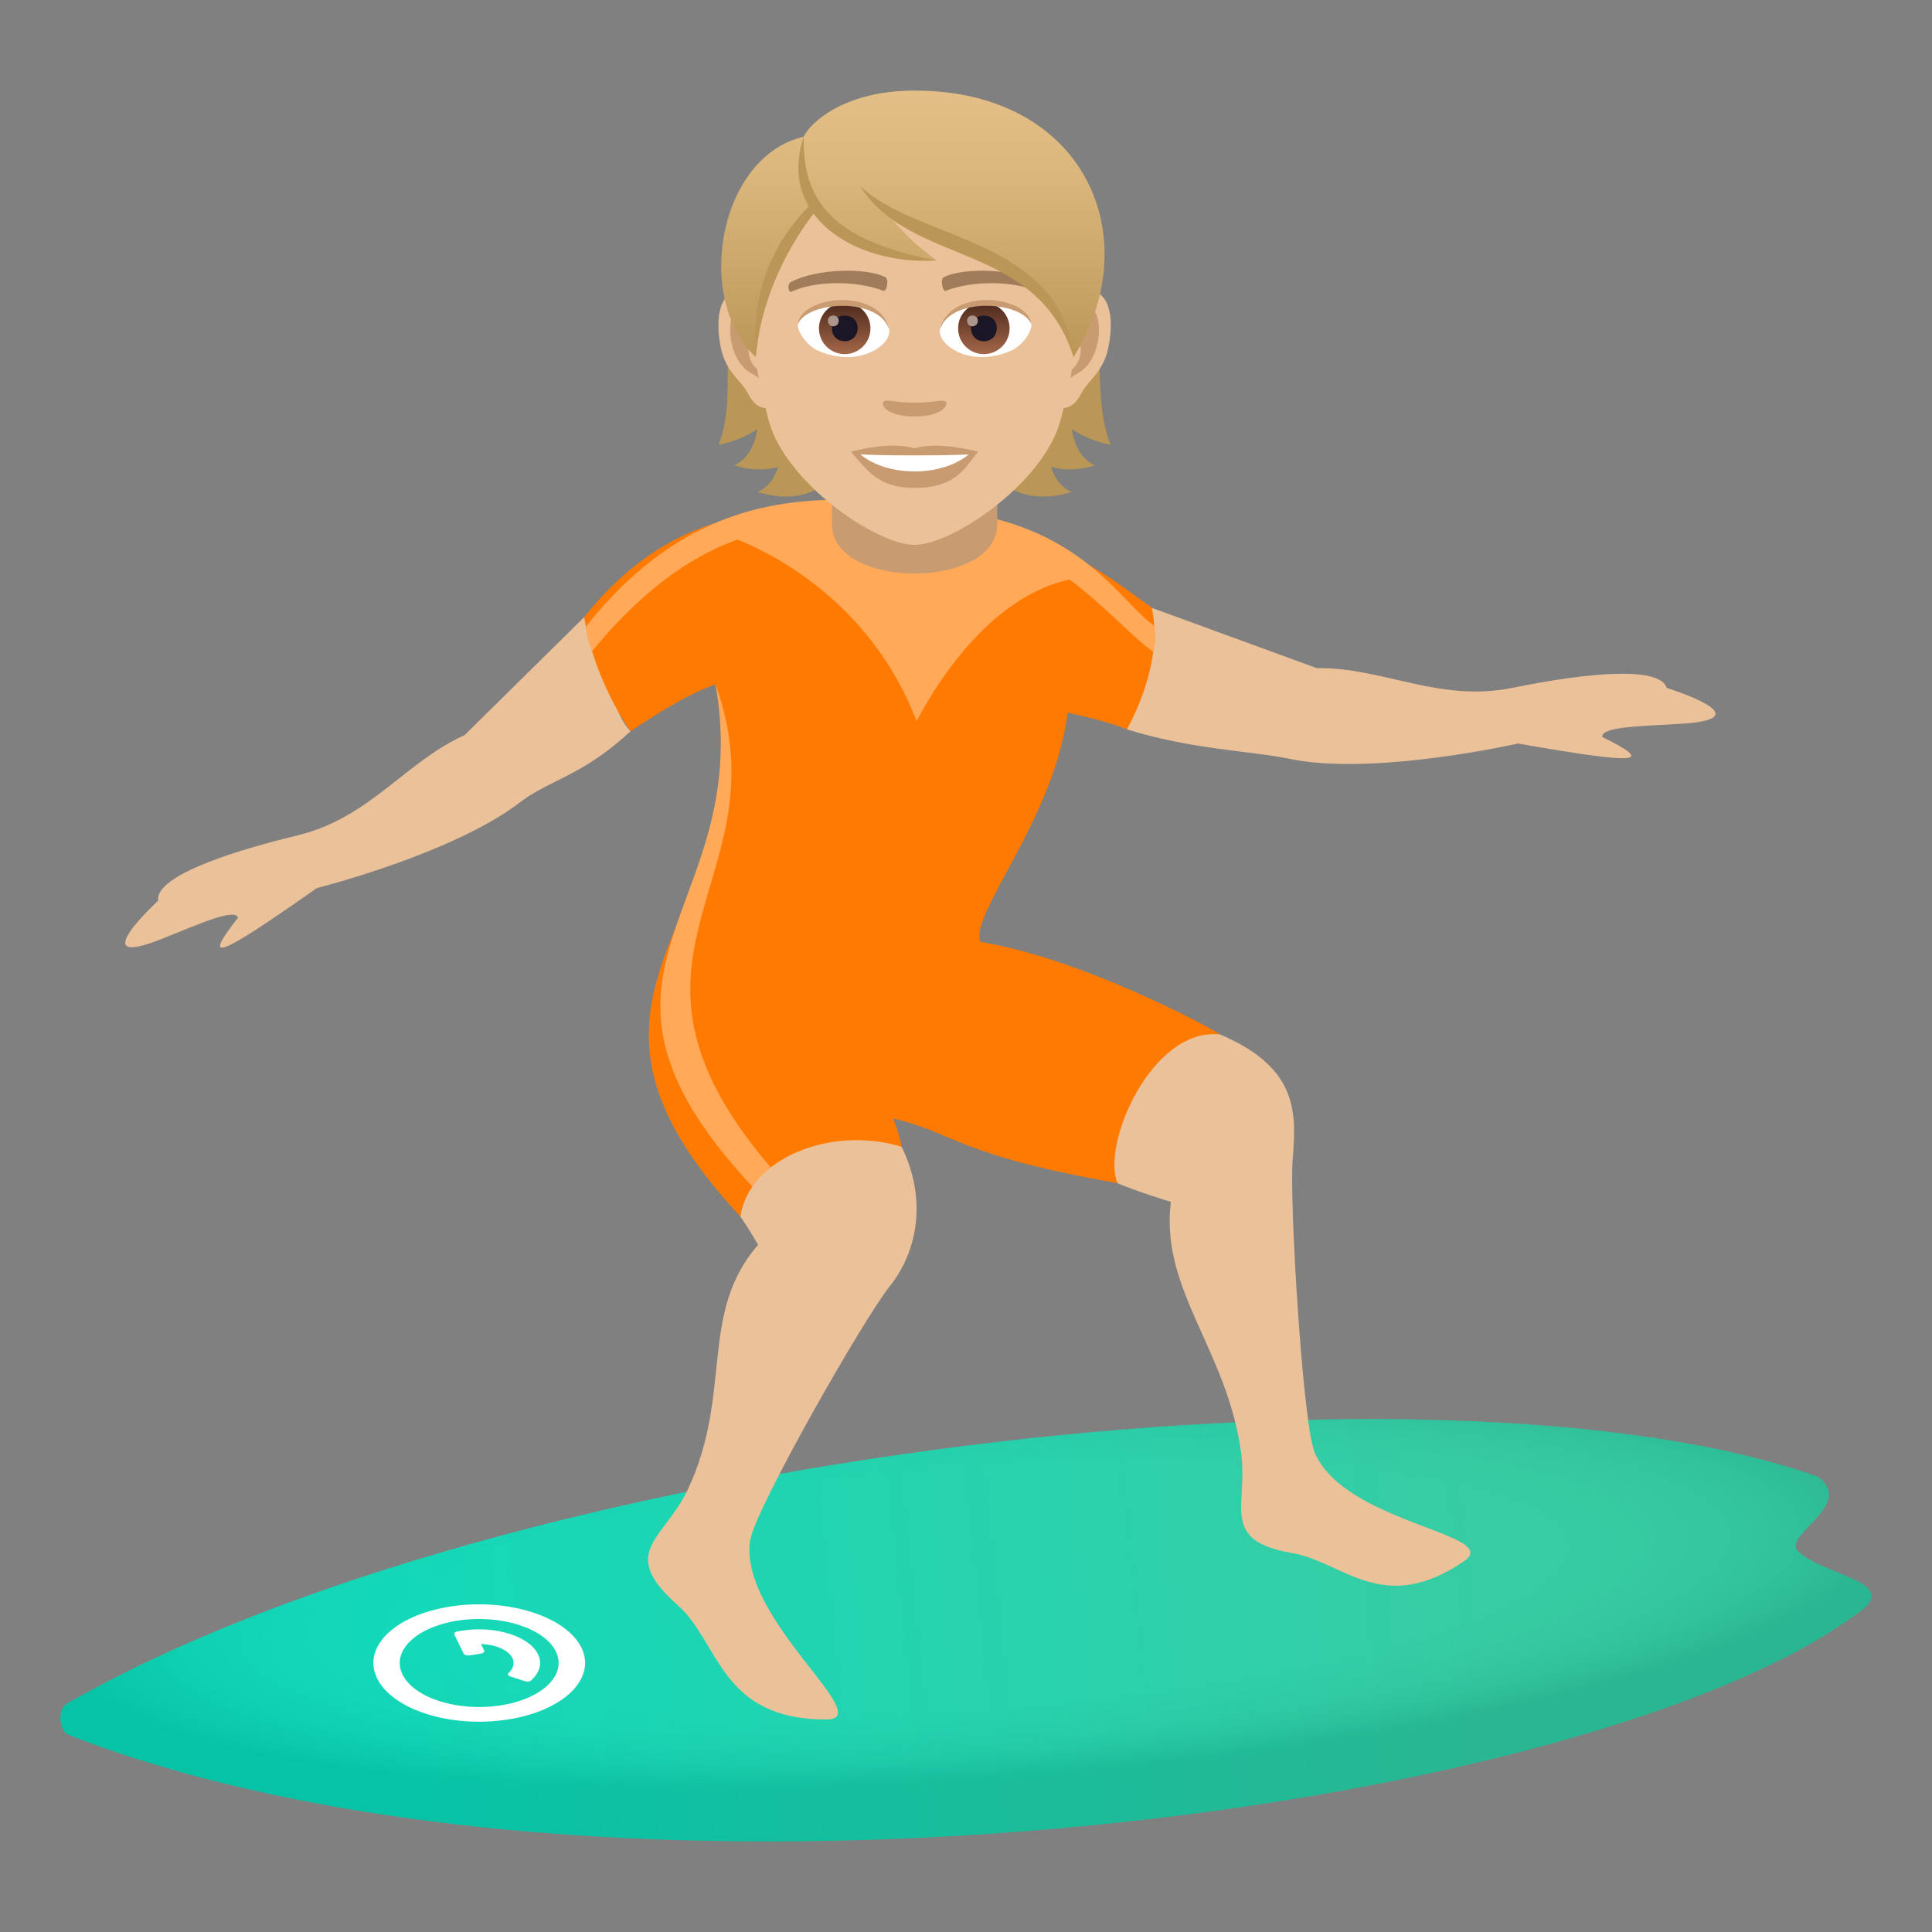 <?xml version="1.0" encoding="utf-8"?>
<!-- Generator: Adobe Illustrator 15.0.0, SVG Export Plug-In . SVG Version: 6.00 Build 0)  -->
<!DOCTYPE svg PUBLIC "-//W3C//DTD SVG 1.1//EN" "http://www.w3.org/Graphics/SVG/1.1/DTD/svg11.dtd">
<svg version="1.1" id="Layer_1" xmlns:x="http://ns.adobe.com/Extensibility/1.0/" xmlns:i="http://ns.adobe.com/AdobeIllustrator/10.0/" xmlns:graph="http://ns.adobe.com/Graphs/1.0/"
	 xmlns="http://www.w3.org/2000/svg" xmlns:xlink="http://www.w3.org/1999/xlink" xmlns:a="http://ns.adobe.com/AdobeSVGViewerExtensions/3.0/"
	 x="0px" y="0px" width="64px" height="64px" viewBox="0 0 64 64" enable-background="new 0 0 64 64" xml:space="preserve">
<rect x="0" y="0" width="64" height="64" fill="#808080" stroke="none"/>
<linearGradient id="SVGID_1_" gradientUnits="userSpaceOnUse" x1="69.522" y1="-136.31" x2="105.125" y2="-132.595" gradientTransform="matrix(1 0 0 -1 -56 -80)">
	<stop  offset="0" style="stop-color:#00D6B3"/>
	<stop  offset="1" style="stop-color:#27C89C"/>
	<a:midPointStop  offset="0" style="stop-color:#00D6B3"/>
	<a:midPointStop  offset="0.5" style="stop-color:#00D6B3"/>
	<a:midPointStop  offset="1" style="stop-color:#27C89C"/>
</linearGradient>
<path fill="url(#SVGID_1_)" d="M59.484,51.283c-0.125-0.59,1.908-1.492,0.736-2.367c-12.521-4.449-43.479-0.775-57.967,7.496
	c-0.412,0.236-0.256,0.953,0.004,1.053c6.645,2.596,15.418,3.621,24.252,3.529c14.731-0.15,29.641-3.404,35.176-7.666
	C62.945,52.361,60.055,52.113,59.484,51.283z"/>
<radialGradient id="SVGID_2_" cx="61.013" cy="-1576.452" r="30.214" gradientTransform="matrix(1 -0.07 -0.015 -0.21 -52.268 -274.207)" gradientUnits="userSpaceOnUse">
	<stop  offset="0.632" style="stop-color:#FFFFFF;stop-opacity:0.3"/>
	<stop  offset="0.713" style="stop-color:#E5E5E6;stop-opacity:0.328"/>
	<stop  offset="0.859" style="stop-color:#A3A1A7;stop-opacity:0.388"/>
	<stop  offset="1" style="stop-color:#393644;stop-opacity:0.475"/>
	<a:midPointStop  offset="0.632" style="stop-color:#FFFFFF;stop-opacity:0.3"/>
	<a:midPointStop  offset="0.5" style="stop-color:#FFFFFF;stop-opacity:0.3"/>
	<a:midPointStop  offset="0.713" style="stop-color:#E5E5E6;stop-opacity:0.328"/>
	<a:midPointStop  offset="0.5" style="stop-color:#E5E5E6;stop-opacity:0.328"/>
	<a:midPointStop  offset="0.859" style="stop-color:#A3A1A7;stop-opacity:0.388"/>
	<a:midPointStop  offset="0.5" style="stop-color:#A3A1A7;stop-opacity:0.388"/>
	<a:midPointStop  offset="1" style="stop-color:#393644;stop-opacity:0.475"/>
</radialGradient>
<path opacity="0.25" fill="url(#SVGID_2_)" enable-background="new    " d="M59.484,51.283c-0.125-0.59,1.908-1.492,0.736-2.367
	c-12.521-4.449-43.479-0.775-57.967,7.496c-0.412,0.236-0.256,0.953,0.004,1.053c6.645,2.596,15.418,3.621,24.252,3.529
	c14.731-0.15,29.641-3.404,35.176-7.666C62.945,52.361,60.055,52.113,59.484,51.283z"/>
<path id="Shape_7_" fill="#FFFFFF" d="M13.333,55.467c-0.375-0.777,0.449-1.576,1.861-1.787c1.396-0.205,2.846,0.254,3.221,1.031
	c0.377,0.779-0.463,1.578-1.859,1.787C15.144,56.707,13.712,56.244,13.333,55.467z M12.49,55.592
	c0.498,1.037,2.416,1.654,4.291,1.375c1.863-0.275,2.982-1.344,2.482-2.381c-0.502-1.037-2.434-1.65-4.295-1.375
	C13.089,53.488,11.986,54.557,12.49,55.592z"/>
<path id="Combined-Shape_6_" fill="#FFFFFF" d="M16.033,54.664c0.029,0.061-0.012,0.102-0.127,0.119l-0.336,0.051
	c-0.113,0.016-0.186-0.008-0.217-0.068l-0.297-0.609c-0.027-0.063,0.014-0.104,0.129-0.121l0.166-0.025
	c1.074-0.158,2.186,0.195,2.473,0.791c0.143,0.291,0.059,0.596-0.215,0.85c-0.047,0.055-0.129,0.066-0.236,0.035l-0.447-0.146
	c-0.107-0.033-0.129-0.076-0.064-0.133c0.141-0.143,0.193-0.314,0.113-0.48c-0.131-0.27-0.564-0.453-1.041-0.467L16.033,54.664z"/>
<path fill="#EBC199" d="M55.213,22.788c-0.229-0.719-2.551-0.525-5.123,0c-2.424,0.49-4.305-0.693-6.467-0.654l-5.5-2.01
	c-0.354,1.203-0.422,2.842-0.793,4.037c2.08,0.652,4.064,0.717,5.285,0.955c2.766,0.629,7.67-0.486,7.67-0.486
	c4.16,0.729,4.488,0.625,2.793-0.217c-0.033-0.342,1.215-0.352,2.625-0.438C58.492,23.803,55.213,22.788,55.213,22.788z"/>
<path fill="#EBC199" d="M5.238,29.838c-0.111-0.744,2.066-1.551,4.615-2.164c2.404-0.58,3.57-2.439,5.537-3.322l3.963-3.91
	c0.854,0.938,0.666,2.861,1.535,3.781c-1.584,1.467-2.617,1.586-3.609,2.314c-2.217,1.736-6.783,2.881-6.783,2.881
	c-3.426,2.412-3.766,2.457-2.611,0.982c-0.123-0.322-1.254,0.197-2.563,0.717C2.732,32.139,5.238,29.838,5.238,29.838z"/>
<path fill="#FF7A00" d="M40.422,34.271c-0.432-0.297-4.637-2.529-7.944-3.07c-0.357-0.957,2.422-4.016,2.891-7.59
	c0,0,1.229,0.246,1.959,0.551c0,0,1.264-2.156,0.822-4.037c-1.021-0.703-2.6-2.07-5.006-2.561c-1-0.203-4.389-0.758-5.489-0.748
	c-3.043,0.027-5.799,0.486-8.303,3.625c0.328,2.127,1.535,3.781,1.535,3.781s1.82-1.246,2.816-1.547
	c1.623,7.969-6.326,9.947,0.82,17.621c5.068-1.355,5.953-0.83,5.068-3.248c2.096,0.512,2.129,1.211,7.43,2.146
	C38.484,39.453,41.408,34.949,40.422,34.271z"/>
<path fill="#FFA959" d="M23.705,22.676c1.34,7.707-5.795,9.4,1.537,16.968c0.236-0.064,0.324-0.625,0.543-0.682
	C19.251,31.616,26.082,29.29,23.705,22.676z"/>
<path fill="#EBC199" d="M42.822,38.412c0.123-1.549,0.195-3.035-2.4-4.143c-2.277-0.254-3.957,3.678-3.398,4.926
	c0.498,0.229,1.762,0.619,1.762,0.619c-0.359,2.912,1.859,4.891,2.326,8.297c0.244,1.793-0.73,2.92,1.701,3.338
	c1.668,0.287,3.008,2.111,5.691,0.262c1.301-0.896-3.961-1.24-4.953-3.594C43.156,47.182,42.709,39.809,42.822,38.412z"/>
<path fill="#EBC199" d="M29.47,42.615c0.996-1.25,1.201-2.99,0.398-4.625c-2.27-0.707-5.039,0.336-5.342,2.307
	c0.33,0.482,0.588,0.939,0.588,0.939c-1.982,2.271-0.828,4.936-2.332,8.109c-0.793,1.67-2.334,2.063-0.324,3.836
	c1.375,1.217,1.398,3.791,4.924,3.779c1.707-0.008-2.947-3.363-2.529-5.947C25.021,49.986,28.576,43.736,29.47,42.615z"/>
<path fill="#FFA959" d="M38.238,20.731c-1.02-0.699-2.139-2.854-5.577-3.62c-0.996-0.223-3.898-0.563-4.996-0.555
	c-3.043,0.029-5.746,1.053-8.25,4.192c0,0,0.008,0.436,0.201,0.82c1.533-1.861,3.111-3.084,4.811-3.694
	c1.01,0.397,4.393,1.993,5.936,6.01c2.008-3.723,4.188-4.51,5.067-4.684c1.172,0.871,2.125,1.945,2.768,2.389
	C38.197,21.59,38.342,21.176,38.238,20.731z"/>
<path fill="#C99B71" d="M27.56,17.369c0,2.174,5.473,2.174,5.473,0c0-0.74,0-2.406,0-2.406H27.56
	C27.56,14.963,27.56,16.629,27.56,17.369z"/>
<path fill="#BA9757" d="M35.5,14.213c0.371,0.244,0.797,0.426,1.295,0.52c-0.885-2.014,0.449-6.236-2.285-9.34
	c-3.854,0.115-4.387,12.559,0.986,10.904c-0.342-0.148-0.557-0.451-0.682-0.83c0.414,0.117,0.896,0.121,1.461-0.051
	C35.826,15.221,35.598,14.766,35.5,14.213z"/>
<path fill="#BA9757" d="M25.824,5.393c-2.734,3.104-1.141,7.326-2.025,9.34c0.498-0.094,0.926-0.275,1.295-0.52
	c-0.098,0.553-0.326,1.008-0.775,1.203c0.563,0.172,1.047,0.168,1.461,0.051c-0.125,0.379-0.34,0.682-0.682,0.83
	C30.47,17.952,29.679,5.508,25.824,5.393z"/>
<path id="Path_1087_" fill="#EBC199" d="M35.92,9.633c-0.869,0.105-1.498,3.016-0.951,3.783c0.076,0.107,0.525,0.277,0.857-0.4
	c0.186-0.375,0.717-0.688,0.881-1.463C36.918,10.563,36.787,9.527,35.92,9.633z"/>
<path id="Path_1086_" fill="#EBC199" d="M24.673,9.633c0.871,0.105,1.5,3.016,0.951,3.783c-0.076,0.107-0.525,0.277-0.857-0.4
	c-0.184-0.375-0.717-0.688-0.881-1.463C23.675,10.563,23.808,9.527,24.673,9.633z"/>
<path id="Path_1085_" fill="#C99B71" d="M35.896,10.189c-0.227,0.072-0.475,0.418-0.609,0.992c0.795-0.172,0.596,1.148-0.094,1.174
	c0.006,0.133,0.016,0.27,0.031,0.414c0.332-0.482,0.67-0.289,1.006-1.006C36.531,11.117,36.459,10.014,35.896,10.189z"/>
<path id="Path_1084_" fill="#C99B71" d="M25.306,11.18c-0.135-0.572-0.381-0.918-0.609-0.99c-0.563-0.176-0.635,0.928-0.332,1.574
	c0.334,0.717,0.672,0.523,1.004,1.006c0.018-0.145,0.025-0.281,0.031-0.414C24.718,12.322,24.521,11.02,25.306,11.18z"/>
<path fill="#EBC199" d="M30.296,4.038c-3.771,0-5.59,3.065-5.361,7.009c0.047,0.793,0.268,1.936,0.539,2.916
	c0.566,2.035,3.551,4.086,4.822,4.086s4.256-2.051,4.823-4.086c0.273-0.98,0.494-2.123,0.541-2.916
	C35.887,7.104,34.07,4.038,30.296,4.038z"/>
<path id="Path_1083_" fill="#A17C5B" d="M34.395,9.342c-0.861-0.455-2.514-0.479-3.127-0.16c-0.133,0.061-0.045,0.492,0.064,0.451
	c0.857-0.338,2.241-0.346,3.043,0.029C34.482,9.711,34.525,9.404,34.395,9.342z"/>
<path id="Path_1082_" fill="#A17C5B" d="M26.199,9.342c0.863-0.455,2.512-0.479,3.129-0.16c0.131,0.061,0.045,0.492-0.066,0.451
	c-0.859-0.338-2.238-0.346-3.043,0.029C26.113,9.711,26.068,9.404,26.199,9.342z"/>
<path id="Path_1081_" fill="#C99B71" d="M31.314,13.297c-0.107-0.074-0.359,0.041-1.018,0.041c-0.656,0-0.91-0.115-1.018-0.041
	c-0.129,0.092,0.076,0.5,1.018,0.5S31.445,13.389,31.314,13.297z"/>
<path id="Path_1080_" fill="#C99B71" d="M30.296,14.85c-0.848-0.25-2.105,0.117-2.105,0.117c0.479,0.521,0.83,1.197,2.105,1.197
	c1.461,0,1.711-0.768,2.105-1.197C32.402,14.967,31.144,14.6,30.296,14.85z"/>
<path id="Path_1079_" fill="#FFFFFF" d="M28.507,15.055c0.889,0.746,2.686,0.75,3.58,0C31.138,15.096,29.46,15.096,28.507,15.055z"
	/>
<path id="Path_1078_" fill="#FFFFFF" d="M29.457,10.895c0.033,0.25-0.137,0.545-0.605,0.768c-0.299,0.141-0.918,0.307-1.732-0.037
	c-0.365-0.152-0.721-0.633-0.689-0.896C26.871,9.896,29.044,9.775,29.457,10.895z"/>
<linearGradient id="Oval_1_" gradientUnits="userSpaceOnUse" x1="-424.164" y1="480.478" x2="-424.164" y2="480.738" gradientTransform="matrix(6.57 0 0 -6.57 2814.78 3168.528)">
	<stop  offset="0" style="stop-color:#A6694A"/>
	<stop  offset="1" style="stop-color:#4F2A1E"/>
	<a:midPointStop  offset="0" style="stop-color:#A6694A"/>
	<a:midPointStop  offset="0.5" style="stop-color:#A6694A"/>
	<a:midPointStop  offset="1" style="stop-color:#4F2A1E"/>
</linearGradient>
<circle id="Oval_90_" fill="url(#Oval_1_)" cx="27.982" cy="10.878" r="0.853"/>
<path id="Path_1077_" fill="#1A1626" d="M27.556,10.863c0,0.59,0.854,0.59,0.854,0C28.41,10.316,27.556,10.316,27.556,10.863z"/>
<path id="Path_1076_" fill="#AB968C" d="M27.425,10.625c0,0.246,0.359,0.246,0.359,0C27.785,10.395,27.425,10.395,27.425,10.625z"/>
<path id="Path_1075_" fill="#C99B71" d="M29.46,10.928c-0.346-1.111-2.709-0.947-3.031-0.199C26.548,9.77,29.166,9.518,29.46,10.928
	z"/>
<path id="Path_1074_" fill="#FFFFFF" d="M31.136,10.895c-0.033,0.25,0.137,0.545,0.605,0.768c0.299,0.141,0.918,0.307,1.733-0.037
	c0.367-0.152,0.723-0.633,0.689-0.896C33.725,9.896,31.548,9.775,31.136,10.895z"/>
<linearGradient id="Oval_2_" gradientUnits="userSpaceOnUse" x1="-426.161" y1="480.478" x2="-426.161" y2="480.738" gradientTransform="matrix(6.57 0 0 -6.57 2832.511 3168.528)">
	<stop  offset="0" style="stop-color:#A6694A"/>
	<stop  offset="1" style="stop-color:#4F2A1E"/>
	<a:midPointStop  offset="0" style="stop-color:#A6694A"/>
	<a:midPointStop  offset="0.5" style="stop-color:#A6694A"/>
	<a:midPointStop  offset="1" style="stop-color:#4F2A1E"/>
</linearGradient>
<circle id="Oval_89_" fill="url(#Oval_2_)" cx="32.591" cy="10.878" r="0.853"/>
<path id="Path_1073_" fill="#1A1626" d="M32.166,10.863c0,0.59,0.854,0.59,0.854,0C33.02,10.316,32.166,10.316,32.166,10.863z"/>
<path id="Path_1072_" fill="#AB968C" d="M32.035,10.625c0,0.246,0.357,0.246,0.357,0C32.392,10.395,32.035,10.395,32.035,10.625z"/>
<path id="Path_1071_" fill="#C99B71" d="M31.132,10.928c0.346-1.111,2.709-0.951,3.032-0.199
	C34.045,9.77,31.427,9.518,31.132,10.928z"/>
<linearGradient id="SVGID_3_" gradientUnits="userSpaceOnUse" x1="30.241" y1="11.83" x2="30.241" y2="3">
	<stop  offset="0" style="stop-color:#BA9757"/>
	<stop  offset="0.227" style="stop-color:#C6A265"/>
	<stop  offset="0.705" style="stop-color:#DBB77D"/>
	<stop  offset="1" style="stop-color:#E3BE86"/>
	<a:midPointStop  offset="0" style="stop-color:#BA9757"/>
	<a:midPointStop  offset="0.4" style="stop-color:#BA9757"/>
	<a:midPointStop  offset="1" style="stop-color:#E3BE86"/>
</linearGradient>
<path fill="url(#SVGID_3_)" d="M30.296,3c-2.295,0-3.441,1.038-3.674,1.53c-2.775,0.633-3.668,5.306-1.59,7.3
	c0.258-2.125,0.506-3.49,1.92-4.928c0.826,1.104,2.541,1.725,4.074,1.725c-0.727-0.525-1.223-1.043-1.611-1.523
	c2.564,1.174,5.434,1.926,6.147,4.727C38.027,7.91,35.98,3,30.296,3z"/>
<path fill="#BA9757" d="M26.623,4.529c-0.035,1.955,0.756,3.42,4.404,4.098C28.412,8.803,25.726,7.223,26.623,4.529z"/>
<path fill="#BA9757" d="M26.851,6.777c-0.951,0.939-2.021,2.566-1.818,5.051c0.189-2.053,1.133-3.744,1.986-4.84
	C26.958,6.922,26.904,6.852,26.851,6.777z"/>
<path fill="#BA9757" d="M28.486,6.158c1.914,1.826,6.616,1.707,7.077,5.67C34.334,7.975,30.175,8.838,28.486,6.158z"/>
</svg>
